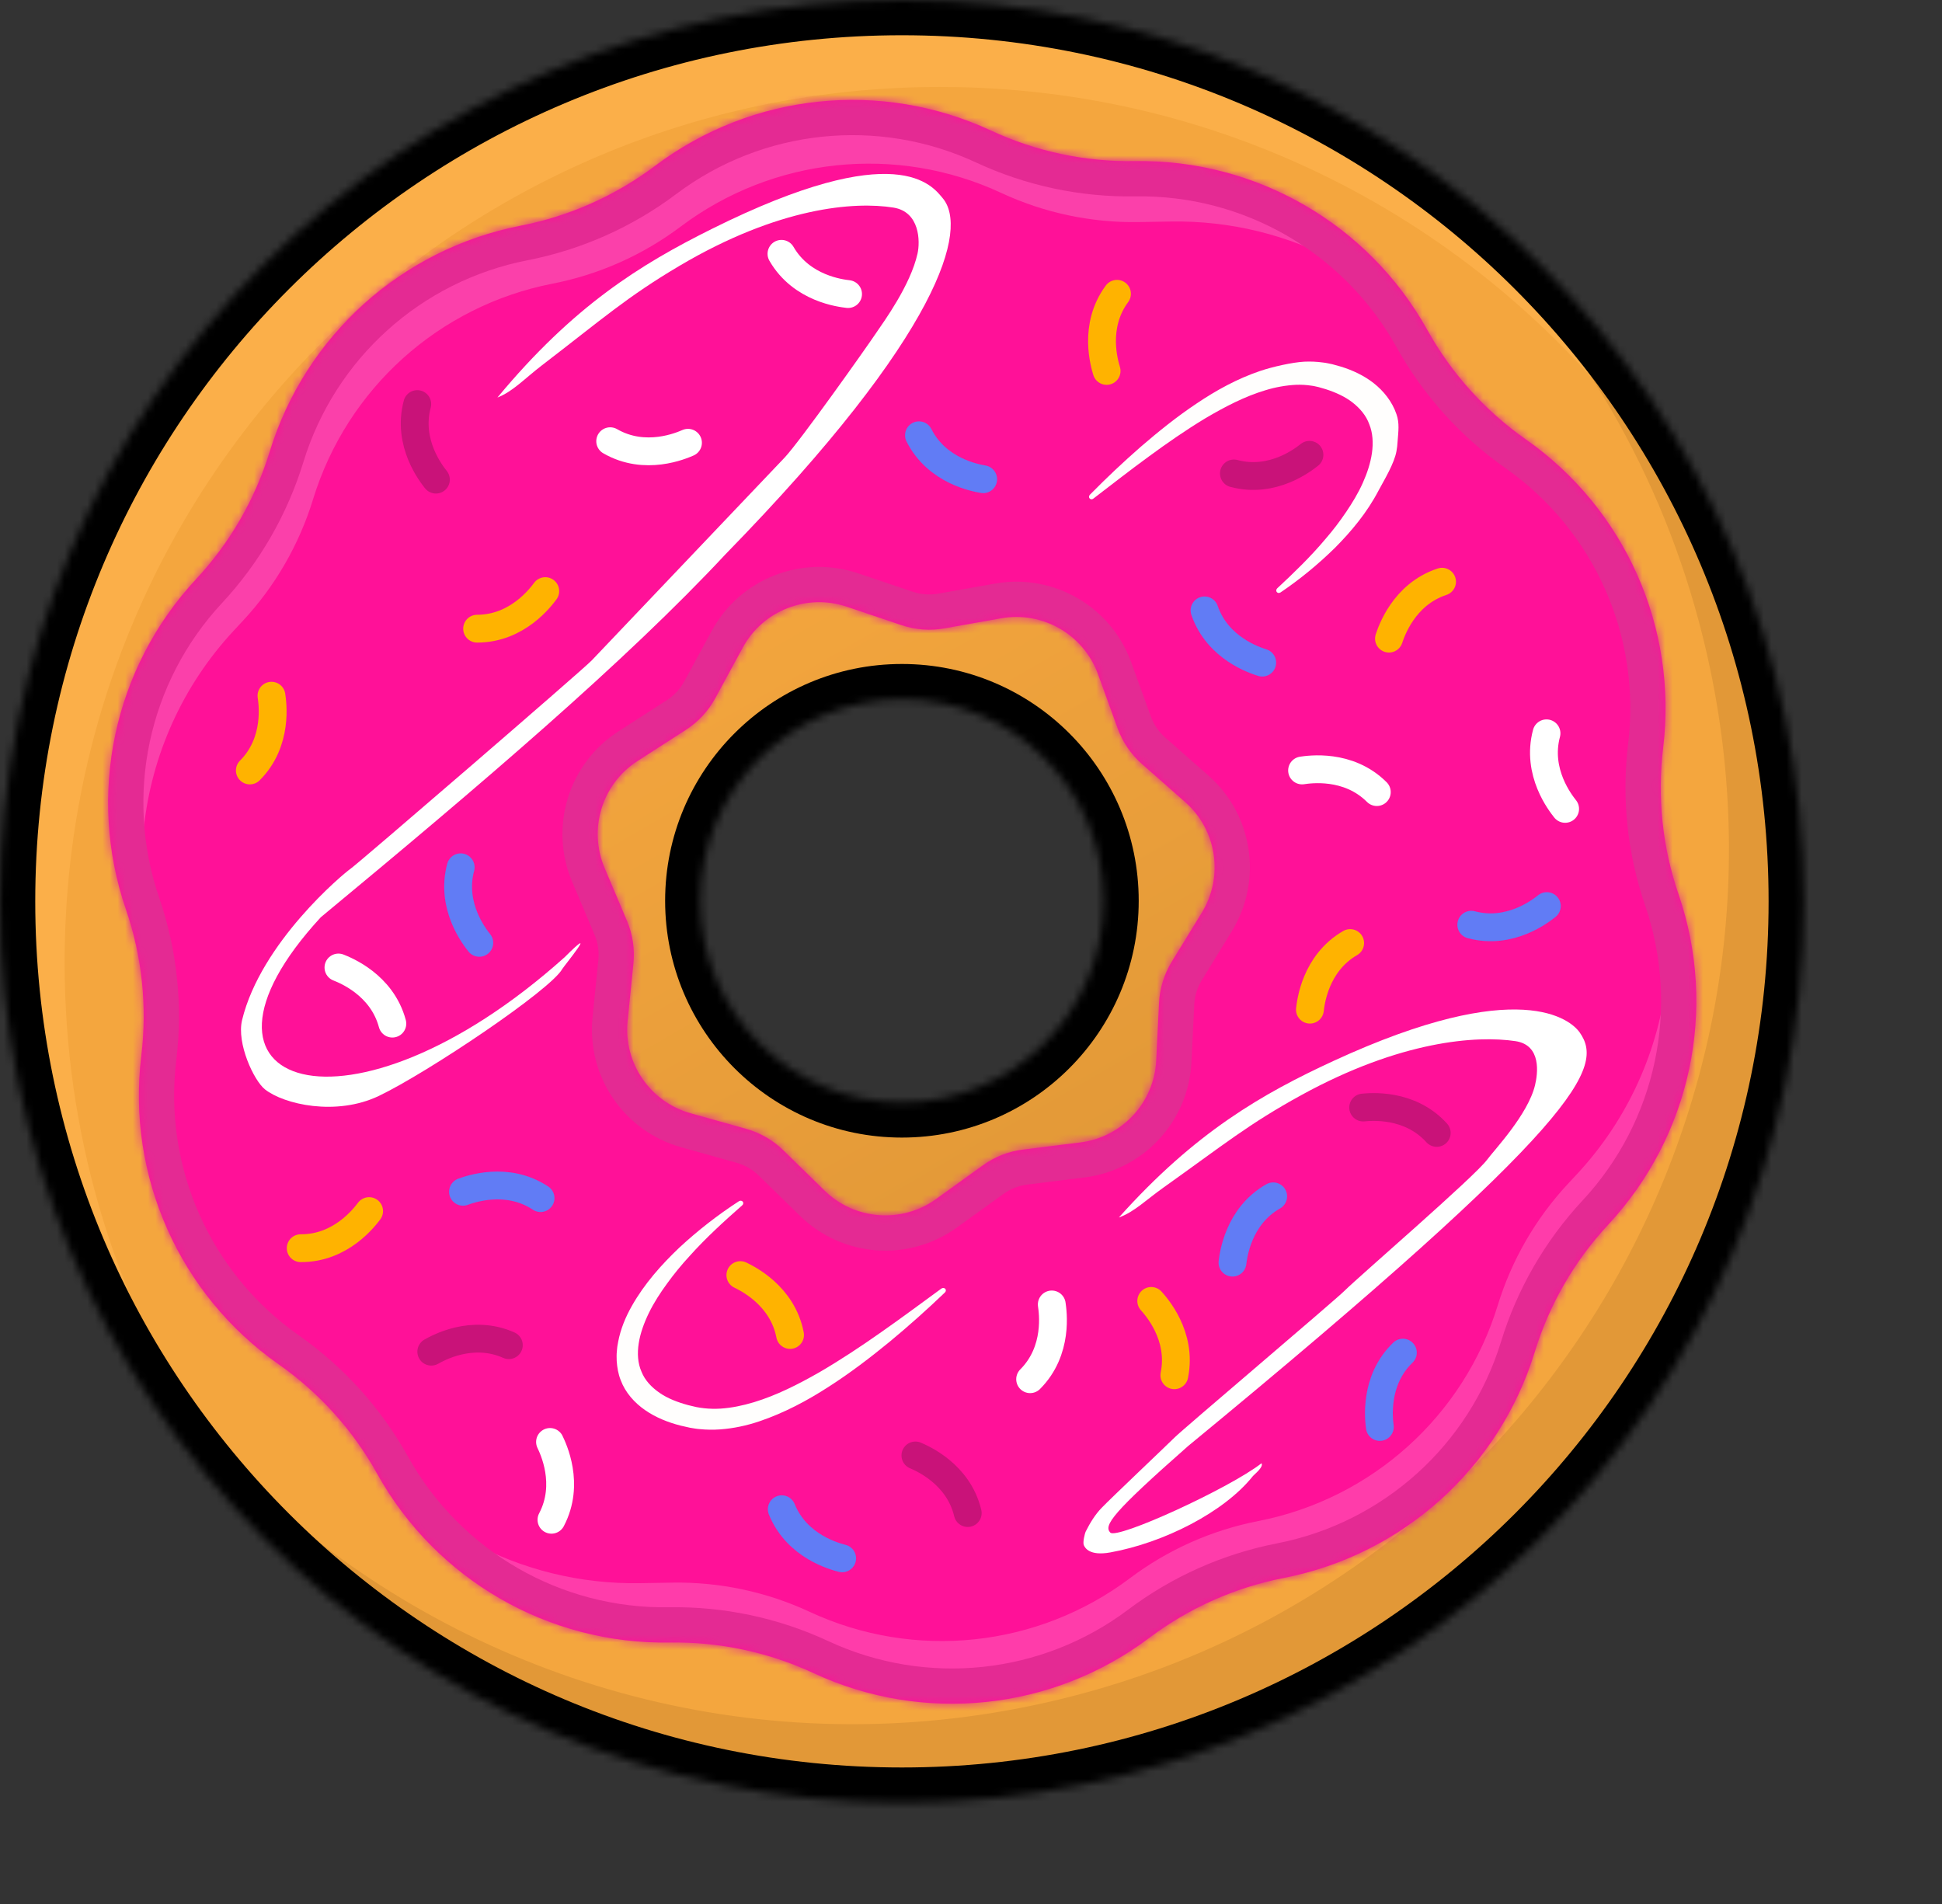 <svg width="256" height="251" viewBox="0 0 256 251" fill="none" xmlns="http://www.w3.org/2000/svg">
<rect x="0" y="0" width="256" height="251" fill="#333333" stroke="none"/>
<path fill-rule="evenodd" clip-rule="evenodd" d="M118.971 234.226C182.71 234.226 234.38 182.555 234.38 118.817C234.38 55.078 182.71 3.408 118.971 3.408C55.233 3.408 3.562 55.078 3.562 118.817C3.562 182.555 55.233 234.226 118.971 234.226ZM119.054 158.222C140.498 158.222 157.882 140.839 157.882 119.395C157.882 97.951 140.498 80.567 119.054 80.567C97.61 80.567 80.227 97.951 80.227 119.395C80.227 140.839 97.61 158.222 119.054 158.222Z" fill="#F4A63E"/>
<path fill-rule="evenodd" clip-rule="evenodd" d="M123.929 11.464C60.191 11.464 8.52 63.134 8.52 126.872C8.52 149.347 14.945 170.322 26.057 188.06C11.92 168.906 3.563 145.225 3.563 119.592C3.563 55.854 55.234 4.183 118.972 4.183C160.236 4.183 196.441 25.839 216.844 58.405C195.827 29.931 162.035 11.464 123.929 11.464Z" fill="#FBAF49"/>
<path fill-rule="evenodd" clip-rule="evenodd" d="M136.171 224.802C198.553 211.72 238.517 150.544 225.435 88.162C220.821 66.163 210.226 46.952 195.707 31.872C213.478 47.716 226.52 69.18 231.782 94.271C244.865 156.652 204.9 217.828 142.519 230.911C102.137 239.38 62.26 225.619 35.607 197.938C62.02 221.487 98.88 232.623 136.171 224.802Z" fill="#E29837"/>
<path fill-rule="evenodd" clip-rule="evenodd" d="M144.337 162.77C168.627 148.747 176.95 117.687 162.926 93.397C148.902 69.108 117.843 60.785 93.553 74.809C69.263 88.833 60.941 119.892 74.965 144.182C88.988 168.472 120.048 176.794 144.337 162.77ZM134.301 145.386C148.99 136.906 154.023 118.123 145.542 103.434C137.061 88.744 118.278 83.712 103.589 92.192C88.9 100.673 83.867 119.456 92.348 134.145C100.829 148.834 119.612 153.867 134.301 145.386Z" fill="url(#paint0_linear_307_11744)"/>
<path fill-rule="evenodd" clip-rule="evenodd" d="M188.156 43.498C180.398 29.532 165.577 20.975 149.603 21.24C143.055 21.348 136.567 19.969 130.629 17.207C116.144 10.468 99.124 12.257 86.356 21.86C81.122 25.797 75.063 28.495 68.635 29.75C52.955 32.812 40.237 44.263 35.553 59.538C33.633 65.799 30.316 71.543 25.854 76.337C14.969 88.03 11.41 104.77 16.599 119.881C18.725 126.075 19.419 132.671 18.626 139.172C16.693 155.031 23.654 170.665 36.733 179.84C42.094 183.602 46.532 188.53 49.712 194.256C57.47 208.222 72.291 216.779 88.265 216.514C94.814 216.406 101.301 217.785 107.239 220.547C121.725 227.286 138.744 225.498 151.512 215.894C156.746 211.957 162.805 209.259 169.233 208.004C184.913 204.942 197.631 193.491 202.315 178.217C204.236 171.955 207.552 166.211 212.014 161.418C222.9 149.724 226.458 132.984 221.27 117.873C219.143 111.679 218.45 105.083 219.242 98.582C221.175 82.723 214.215 67.089 201.136 57.914C195.774 54.153 191.336 49.224 188.156 43.498ZM144.742 88.874C142.844 83.641 137.457 80.531 131.975 81.503L124.495 82.83C122.603 83.166 120.657 83.02 118.836 82.406L111.637 79.979C106.362 78.2 100.571 80.473 97.914 85.365L94.288 92.04C93.371 93.729 92.043 95.16 90.428 96.201L84.042 100.316C79.362 103.331 77.529 109.275 79.697 114.403L82.655 121.4C83.403 123.17 83.694 125.1 83.501 127.012L82.736 134.57C82.176 140.109 85.68 145.248 91.041 146.75L98.356 148.8C100.206 149.319 101.897 150.295 103.271 151.638L108.704 156.948C112.685 160.839 118.888 161.304 123.404 158.05L129.568 153.609C131.127 152.485 132.944 151.772 134.851 151.535L142.39 150.598C147.914 149.912 152.145 145.352 152.417 139.792L152.787 132.204C152.881 130.285 153.456 128.42 154.46 126.781L158.428 120.303C161.336 115.555 160.409 109.405 156.231 105.725L150.53 100.705C149.088 99.435 147.988 97.822 147.333 96.016L144.742 88.874Z" fill="#FF1198"/>
<path fill-rule="evenodd" clip-rule="evenodd" d="M18.956 109.167C19.977 99.541 24.074 90.368 30.83 83.11L32.018 81.835C36.275 77.261 39.439 71.782 41.271 65.808C45.74 51.237 57.873 40.312 72.831 37.391C78.964 36.193 84.744 33.62 89.737 29.864C101.918 20.702 118.155 18.995 131.974 25.425C137.639 28.06 143.828 29.376 150.075 29.272L154.364 29.201C162.197 29.071 169.835 30.976 176.583 34.615C168.859 27.216 158.42 22.991 147.404 23.173C141.171 23.276 134.997 21.964 129.346 19.335C115.56 12.921 99.362 14.624 87.211 23.764C82.23 27.51 76.463 30.078 70.346 31.272C55.423 34.187 43.319 45.085 38.861 59.621C37.034 65.58 33.877 71.047 29.631 75.609C21.136 84.734 17.33 97.087 18.956 109.167Z" fill="#FB40AA"/>
<path fill-rule="evenodd" clip-rule="evenodd" d="M219.746 128.724C218.726 138.35 214.628 147.523 207.872 154.782L206.684 156.057C202.427 160.631 199.263 166.11 197.431 172.084C192.962 186.655 180.829 197.58 165.871 200.501C159.738 201.699 153.958 204.272 148.965 208.028C136.784 217.19 120.547 218.896 106.728 212.467C101.063 209.832 94.874 208.516 88.627 208.62L84.338 208.691C76.506 208.821 68.868 206.916 62.121 203.278C69.844 210.676 80.283 214.901 91.299 214.718C97.531 214.615 103.705 215.927 109.356 218.557C123.142 224.97 139.34 223.268 151.491 214.128C156.472 210.381 162.239 207.814 168.356 206.619C183.279 203.705 195.383 192.807 199.841 178.27C201.669 172.311 204.825 166.845 209.071 162.282C217.566 153.157 221.372 140.804 219.746 128.724Z" fill="#FF3CAA"/>
<mask id="path-8-inside-1_307_11744" fill="white">
<path fill-rule="evenodd" clip-rule="evenodd" d="M188.156 43.498C180.398 29.532 165.577 20.975 149.603 21.24C143.055 21.348 136.567 19.969 130.629 17.207C116.144 10.468 99.124 12.257 86.356 21.86C81.122 25.797 75.063 28.495 68.635 29.75C52.955 32.812 40.237 44.263 35.553 59.538C33.633 65.799 30.316 71.543 25.854 76.337C14.969 88.03 11.41 104.77 16.599 119.881C18.725 126.075 19.419 132.671 18.626 139.172C16.693 155.031 23.654 170.665 36.733 179.84C42.094 183.602 46.532 188.53 49.712 194.256C57.47 208.222 72.291 216.779 88.265 216.514C94.814 216.406 101.301 217.785 107.239 220.547C121.725 227.286 138.744 225.498 151.512 215.894C156.746 211.957 162.805 209.259 169.233 208.004C184.913 204.942 197.631 193.491 202.315 178.217C204.236 171.955 207.552 166.211 212.014 161.418C222.9 149.724 226.458 132.984 221.27 117.873C219.143 111.679 218.45 105.083 219.242 98.582C221.175 82.723 214.215 67.089 201.136 57.914C195.774 54.153 191.336 49.224 188.156 43.498ZM144.742 88.874C142.844 83.641 137.457 80.531 131.975 81.503L124.495 82.83C122.603 83.166 120.657 83.02 118.836 82.406L111.637 79.979C106.362 78.2 100.571 80.473 97.914 85.365L94.288 92.04C93.371 93.729 92.043 95.16 90.428 96.201L84.042 100.316C79.362 103.331 77.529 109.275 79.697 114.403L82.655 121.4C83.403 123.17 83.694 125.1 83.501 127.012L82.736 134.57C82.176 140.109 85.68 145.248 91.041 146.75L98.356 148.8C100.206 149.319 101.897 150.295 103.271 151.638L108.704 156.948C112.685 160.839 118.888 161.304 123.404 158.05L129.568 153.609C131.127 152.485 132.944 151.772 134.851 151.535L142.39 150.598C147.914 149.912 152.145 145.352 152.417 139.792L152.787 132.204C152.881 130.285 153.456 128.42 154.46 126.781L158.428 120.303C161.336 115.555 160.409 109.405 156.231 105.725L150.53 100.705C149.088 99.435 147.988 97.822 147.333 96.016L144.742 88.874Z"/>
</mask>
<path d="M149.603 21.24L149.68 25.887L149.603 21.24ZM188.156 43.498L184.093 45.755L188.156 43.498ZM130.629 17.207L128.669 21.42L130.629 17.207ZM86.356 21.86L83.563 18.146V18.146L86.356 21.86ZM68.635 29.75L67.745 25.189L68.635 29.75ZM35.553 59.538L31.11 58.175L35.553 59.538ZM25.854 76.337L22.452 73.17L22.452 73.17L25.854 76.337ZM16.599 119.881L12.203 121.39L16.599 119.881ZM18.626 139.172L23.239 139.734L18.626 139.172ZM36.733 179.84L34.064 183.645L34.064 183.645L36.733 179.84ZM49.712 194.256L53.775 191.999L49.712 194.256ZM88.265 216.514L88.342 221.161L88.265 216.514ZM107.239 220.547L105.279 224.761L105.279 224.761L107.239 220.547ZM151.512 215.894L148.719 212.18L151.512 215.894ZM169.233 208.004L170.124 212.565L169.233 208.004ZM202.315 178.217L197.872 176.854L202.315 178.217ZM212.014 161.418L215.416 164.584H215.416L212.014 161.418ZM221.27 117.873L216.875 119.383L221.27 117.873ZM219.242 98.582L223.856 99.144L219.242 98.582ZM201.136 57.914L198.467 61.718L201.136 57.914ZM131.975 81.503L132.787 86.079L131.975 81.503ZM144.742 88.874L149.111 87.289L149.111 87.289L144.742 88.874ZM124.495 82.83L123.683 78.254H123.683L124.495 82.83ZM118.836 82.406L117.351 86.81L118.836 82.406ZM111.637 79.979L113.122 75.575L113.122 75.575L111.637 79.979ZM97.914 85.365L101.998 87.583L97.914 85.365ZM94.288 92.04L90.204 89.822L90.204 89.822L94.288 92.04ZM90.428 96.201L87.91 92.294L87.91 92.294L90.428 96.201ZM84.042 100.316L86.559 104.222L84.042 100.316ZM79.697 114.403L75.416 116.212L79.697 114.403ZM82.655 121.4L86.935 119.59L86.935 119.59L82.655 121.4ZM83.501 127.012L78.877 126.544L83.501 127.012ZM82.736 134.57L87.36 135.038L82.736 134.57ZM91.041 146.75L92.295 142.275L91.041 146.75ZM98.356 148.8L99.61 144.325L99.61 144.325L98.356 148.8ZM103.271 151.638L100.022 154.961L100.022 154.961L103.271 151.638ZM108.704 156.948L111.952 153.625H111.952L108.704 156.948ZM123.404 158.05L120.687 154.279L123.404 158.05ZM129.568 153.609L132.284 157.379L132.284 157.379L129.568 153.609ZM134.851 151.535L134.278 146.923L134.851 151.535ZM142.39 150.598L142.963 155.21H142.963L142.39 150.598ZM152.417 139.792L147.775 139.565L152.417 139.792ZM152.787 132.204L157.429 132.431L152.787 132.204ZM154.46 126.781L150.497 124.353L150.497 124.353L154.46 126.781ZM158.428 120.303L162.391 122.73V122.73L158.428 120.303ZM156.231 105.725L159.302 102.238V102.238L156.231 105.725ZM150.53 100.705L153.601 97.217L153.601 97.217L150.53 100.705ZM147.333 96.016L142.964 97.6L142.964 97.6L147.333 96.016ZM149.68 25.887C163.939 25.65 177.169 33.288 184.093 45.755L192.219 41.242C183.628 25.776 167.216 16.3 149.526 16.593L149.68 25.887ZM128.669 21.42C135.245 24.48 142.429 26.007 149.68 25.887L149.526 16.593C143.681 16.69 137.89 15.459 132.59 12.993L128.669 21.42ZM89.15 25.574C100.547 17.002 115.739 15.405 128.669 21.42L132.59 12.993C116.549 5.53 97.701 7.511 83.563 18.146L89.15 25.574ZM69.526 34.311C76.644 32.921 83.354 29.934 89.15 25.574L83.563 18.146C78.891 21.66 73.482 24.068 67.745 25.189L69.526 34.311ZM39.996 60.9C44.178 47.266 55.53 37.044 69.526 34.311L67.745 25.189C50.381 28.58 36.297 41.261 31.11 58.175L39.996 60.9ZM29.256 79.503C34.197 74.195 37.87 67.834 39.996 60.9L31.11 58.175C29.396 63.764 26.436 68.891 22.452 73.17L29.256 79.503ZM20.994 118.371C16.363 104.883 19.539 89.941 29.256 79.503L22.452 73.17C10.398 86.12 6.458 104.657 12.203 121.39L20.994 118.371ZM23.239 139.734C24.117 132.535 23.349 125.231 20.994 118.371L12.203 121.39C14.101 126.919 14.72 132.807 14.013 138.61L23.239 139.734ZM39.402 176.036C27.727 167.846 21.514 153.891 23.239 139.734L14.013 138.61C11.872 156.172 19.581 173.485 34.064 183.645L39.402 176.036ZM53.775 191.999C50.254 185.659 45.339 180.201 39.402 176.036L34.064 183.645C38.85 187.002 42.811 191.402 45.65 196.512L53.775 191.999ZM88.188 211.867C73.929 212.104 60.7 204.466 53.775 191.999L45.65 196.512C54.24 211.978 70.653 221.454 88.342 221.161L88.188 211.867ZM109.2 216.334C102.624 213.274 95.44 211.747 88.188 211.867L88.342 221.161C94.187 221.064 99.978 222.295 105.279 224.761L109.2 216.334ZM148.719 212.18C137.322 220.752 122.129 222.349 109.2 216.334L105.279 224.761C121.32 232.224 140.167 230.243 154.306 219.608L148.719 212.18ZM168.342 203.443C161.224 204.833 154.514 207.82 148.719 212.18L154.306 219.608C158.978 216.094 164.386 213.686 170.124 212.565L168.342 203.443ZM197.872 176.854C193.691 190.488 182.339 200.71 168.342 203.443L170.124 212.565C187.488 209.174 201.571 196.493 206.759 179.579L197.872 176.854ZM208.613 158.251C203.671 163.559 199.999 169.92 197.872 176.854L206.759 179.579C208.473 173.99 211.433 168.863 215.416 164.584L208.613 158.251ZM216.875 119.383C221.506 132.871 218.329 147.813 208.613 158.251L215.416 164.584C227.47 151.634 231.411 133.097 225.665 116.364L216.875 119.383ZM214.629 98.019C213.752 105.219 214.519 112.523 216.875 119.383L225.665 116.364C223.767 110.835 223.148 104.947 223.856 99.144L214.629 98.019ZM198.467 61.718C210.141 69.908 216.355 83.864 214.629 98.019L223.856 99.144C225.996 81.582 218.288 64.269 203.805 54.109L198.467 61.718ZM184.093 45.755C187.615 52.095 192.53 57.553 198.467 61.718L203.805 54.109C199.019 50.752 195.057 46.352 192.219 41.242L184.093 45.755ZM132.787 86.079C136.044 85.501 139.245 87.349 140.373 90.459L149.111 87.289C146.442 79.932 138.869 75.56 131.163 76.927L132.787 86.079ZM125.307 87.406L132.787 86.079L131.163 76.927L123.683 78.254L125.307 87.406ZM117.351 86.81C119.911 87.673 122.647 87.878 125.307 87.406L123.683 78.254C122.559 78.454 121.402 78.367 120.32 78.002L117.351 86.81ZM110.152 84.383L117.351 86.81L120.32 78.002L113.122 75.575L110.152 84.383ZM101.998 87.583C103.577 84.676 107.017 83.326 110.152 84.383L113.122 75.575C105.706 73.075 97.566 76.269 93.83 83.147L101.998 87.583ZM98.372 94.259L101.998 87.583L93.83 83.147L90.204 89.822L98.372 94.259ZM92.945 100.107C95.216 98.644 97.082 96.633 98.372 94.259L90.204 89.822C89.659 90.826 88.87 91.676 87.91 92.294L92.945 100.107ZM86.559 104.222L92.945 100.107L87.91 92.294L81.525 96.409L86.559 104.222ZM83.977 112.593C82.689 109.546 83.778 106.014 86.559 104.222L81.525 96.409C74.946 100.648 72.368 109.004 75.416 116.212L83.977 112.593ZM86.935 119.59L83.977 112.593L75.416 116.212L78.374 123.209L86.935 119.59ZM88.124 127.479C88.396 124.792 87.987 122.078 86.935 119.59L78.374 123.209C78.819 124.261 78.992 125.408 78.877 126.544L88.124 127.479ZM87.36 135.038L88.124 127.479L78.877 126.544L78.112 134.102L87.36 135.038ZM92.295 142.275C89.109 141.383 87.027 138.329 87.36 135.038L78.112 134.102C77.325 141.889 82.251 149.114 89.787 151.225L92.295 142.275ZM99.61 144.325L92.295 142.275L89.787 151.225L97.102 153.275L99.61 144.325ZM106.519 148.315C104.587 146.426 102.211 145.054 99.61 144.325L97.102 153.275C98.201 153.583 99.206 154.163 100.022 154.961L106.519 148.315ZM111.952 153.625L106.519 148.315L100.022 154.961L105.455 160.271L111.952 153.625ZM120.687 154.279C118.003 156.213 114.318 155.937 111.952 153.625L105.455 160.271C111.052 165.742 119.772 166.395 126.121 161.82L120.687 154.279ZM126.851 149.838L120.687 154.279L126.121 161.82L132.284 157.379L126.851 149.838ZM134.278 146.923C131.597 147.256 129.043 148.259 126.851 149.838L132.284 157.379C133.211 156.712 134.291 156.288 135.424 156.147L134.278 146.923ZM141.817 145.987L134.278 146.923L135.424 156.147L142.963 155.21L141.817 145.987ZM147.775 139.565C147.613 142.869 145.099 145.579 141.817 145.987L142.963 155.21C150.729 154.245 156.677 147.835 157.058 140.019L147.775 139.565ZM148.145 131.977L147.775 139.565L157.058 140.019L157.429 132.431L148.145 131.977ZM150.497 124.353C149.086 126.657 148.277 129.279 148.145 131.977L157.429 132.431C157.485 131.29 157.827 130.182 158.423 129.208L150.497 124.353ZM154.465 117.875L150.497 124.353L158.423 129.208L162.391 122.73L154.465 117.875ZM153.16 109.213C155.642 111.399 156.193 115.054 154.465 117.875L162.391 122.73C166.479 116.057 165.176 107.41 159.302 102.238L153.16 109.213ZM147.458 104.193L153.16 109.213L159.302 102.238L153.601 97.217L147.458 104.193ZM142.964 97.6C143.885 100.14 145.431 102.407 147.459 104.193L153.601 97.217C152.744 96.462 152.091 95.504 151.701 94.431L142.964 97.6ZM140.373 90.459L142.964 97.6L151.701 94.431L149.111 87.289L140.373 90.459Z" fill="#E42A93" mask="url(#path-8-inside-1_307_11744)"/>
<mask id="path-10-inside-2_307_11744" fill="white">
<path fill-rule="evenodd" clip-rule="evenodd" d="M118.894 237.634C184.558 237.634 237.789 184.438 237.789 118.817C237.789 53.196 184.558 0 118.894 0C53.231 0 0 53.196 0 118.817C0 184.438 53.231 237.634 118.894 237.634ZM118.893 145.307C133.566 145.307 145.461 133.412 145.461 118.739C145.461 104.067 133.566 92.172 118.893 92.172C104.221 92.172 92.326 104.067 92.326 118.739C92.326 133.412 104.221 145.307 118.893 145.307Z"/>
</mask>
<path d="M233.141 118.817C233.141 181.868 181.994 232.986 118.894 232.986V242.281C187.122 242.281 242.436 187.007 242.436 118.817H233.141ZM118.894 4.647C181.994 4.647 233.141 55.766 233.141 118.817H242.436C242.436 50.627 187.122 -4.647 118.894 -4.647V4.647ZM4.647 118.817C4.647 55.766 55.795 4.647 118.894 4.647V-4.647C50.667 -4.647 -4.647 50.627 -4.647 118.817H4.647ZM118.894 232.986C55.795 232.986 4.647 181.868 4.647 118.817H-4.647C-4.647 187.007 50.667 242.281 118.894 242.281V232.986ZM140.813 118.739C140.813 130.845 130.999 140.659 118.893 140.659V149.954C136.133 149.954 150.108 135.979 150.108 118.739H140.813ZM118.893 96.82C130.999 96.82 140.813 106.633 140.813 118.739H150.108C150.108 101.5 136.133 87.525 118.893 87.525V96.82ZM96.974 118.739C96.974 106.633 106.787 96.82 118.893 96.82V87.525C101.654 87.525 87.679 101.5 87.679 118.739H96.974ZM118.893 140.659C106.787 140.659 96.974 130.845 96.974 118.739H87.679C87.679 135.979 101.654 149.954 118.893 149.954V140.659Z" fill="black" mask="url(#path-10-inside-2_307_11744)"/>
<path d="M56.853 178.176C57.654 177.733 62.195 175.14 67.076 177.318" stroke="#C91279" stroke-width="3.667" stroke-linecap="round"/>
<path d="M183.098 84.183C183.393 83.316 185.016 78.345 190.095 76.681" stroke="#FFB300" stroke-width="3.667" stroke-linecap="round"/>
<path d="M181.893 188.101C181.782 187.193 181.081 182.01 184.931 178.303" stroke="#617CF5" stroke-width="3.667" stroke-linecap="round"/>
<path d="M138.648 171.951C138.776 172.858 139.574 178.026 135.795 181.805" stroke="white" stroke-width="3.667" stroke-linecap="round"/>
<path d="M44.614 127.534C45.463 127.876 50.339 129.769 51.722 134.931" stroke="white" stroke-width="3.667" stroke-linecap="round"/>
<path d="M35.786 91.707C35.915 92.614 36.713 97.782 32.934 101.561" stroke="#FFB300" stroke-width="3.667" stroke-linecap="round"/>
<path d="M203.908 119.438C203.188 120.003 199.111 123.278 193.948 121.895" stroke="#617CF5" stroke-width="3.667" stroke-linecap="round"/>
<path d="M179.697 145.992C180.609 145.91 185.811 145.375 189.394 149.34" stroke="#C91279" stroke-width="3.667" stroke-linecap="round"/>
<path d="M151.759 171.487C152.366 172.173 155.878 176.047 154.805 181.283" stroke="#FFB300" stroke-width="3.667" stroke-linecap="round"/>
<path d="M97.595 168.081C98.417 168.484 103.142 170.724 104.149 175.973" stroke="#FFB300" stroke-width="3.667" stroke-linecap="round"/>
<path d="M61.034 157.098C61.896 156.792 66.803 154.981 71.258 157.932" stroke="#617CF5" stroke-width="3.667" stroke-linecap="round"/>
<path d="M48.658 159.644C48.103 160.372 44.985 164.57 39.64 164.534" stroke="#FFB300" stroke-width="3.667" stroke-linecap="round"/>
<path d="M72.505 190.076C72.896 190.904 75.187 195.605 72.695 200.333" stroke="white" stroke-width="3.667" stroke-linecap="round"/>
<path d="M120.67 191.855C121.509 192.221 126.33 194.249 127.569 199.448" stroke="#C91279" stroke-width="3.667" stroke-linecap="round"/>
<path d="M162.468 166.44C162.585 165.533 163.189 160.338 167.837 157.699" stroke="#617CF5" stroke-width="3.667" stroke-linecap="round"/>
<path d="M111.795 38.763C110.887 38.653 105.688 38.086 103.015 33.458" stroke="white" stroke-width="3.667" stroke-linecap="round"/>
<path d="M90.692 58.365C89.85 58.724 85.064 60.833 80.436 58.16" stroke="white" stroke-width="3.667" stroke-linecap="round"/>
<path d="M71.879 77.92C71.329 78.652 68.239 82.871 62.894 82.871" stroke="#FFB300" stroke-width="3.667" stroke-linecap="round"/>
<path d="M57.462 63.224C56.898 62.503 53.622 58.426 55.005 53.263" stroke="#C91279" stroke-width="3.667" stroke-linecap="round"/>
<path d="M63.184 124.284C62.62 123.564 59.345 119.487 60.728 114.324" stroke="#617CF5" stroke-width="3.667" stroke-linecap="round"/>
<path d="M111.015 205.417C110.13 205.182 105.06 203.9 103.055 198.946" stroke="#617CF5" stroke-width="3.667" stroke-linecap="round"/>
<path d="M145.877 48.895C145.617 48.017 144.065 43.023 147.245 38.728" stroke="#FFB300" stroke-width="3.667" stroke-linecap="round"/>
<path d="M129.606 63.171C128.705 63.009 123.547 62.15 121.14 57.377" stroke="#617CF5" stroke-width="3.667" stroke-linecap="round"/>
<path d="M206.321 106.625C205.757 105.904 202.481 101.827 203.865 96.665" stroke="white" stroke-width="3.667" stroke-linecap="round"/>
<path d="M166.39 87.346C165.52 87.064 160.524 85.514 158.785 80.461" stroke="#617CF5" stroke-width="3.667" stroke-linecap="round"/>
<path d="M171.642 101.56C172.548 101.431 177.717 100.633 181.496 104.412" stroke="white" stroke-width="3.667" stroke-linecap="round"/>
<path d="M172.677 133.091C172.787 132.183 173.354 126.984 177.982 124.311" stroke="#FFB300" stroke-width="3.667" stroke-linecap="round"/>
<path d="M172.617 59.953C171.897 60.517 167.82 63.792 162.657 62.409" stroke="#C91279" stroke-width="3.667" stroke-linecap="round"/>
<path d="M93.843 30.171C84.469 34.837 75.641 40.267 65.572 52.401C67.586 51.627 69.135 49.923 71.458 48.141C79.419 42.039 82.614 39.158 89.585 35.033C102.675 27.288 112.655 26.542 117.779 27.365C121.265 27.925 121.309 31.82 120.952 33.424C120.023 37.607 116.479 42.433 115.608 43.726C113.979 46.145 105.459 58.15 103.447 60.301C102.112 61.729 79.082 85.898 77.998 87.06C76.913 88.222 47.215 113.823 46.208 114.52C45.201 115.217 34.389 124.249 31.912 134.463C31.17 137.52 33.461 142.441 34.933 143.603C37.428 145.573 44.305 147.166 49.959 144.455C56.409 141.362 72.576 130.513 74.125 127.724C74.313 127.387 79.206 121.404 74.435 126.175C46.009 151.658 21.456 143.525 42.291 120.908C63.441 103.396 82.5 87.16 95.658 73.041C124.283 43.726 127.598 30.102 124.283 26.143C122.93 24.528 118.399 17.951 93.843 30.171Z" fill="white"/>
<path d="M175.797 139.845C166.412 144.177 157.573 149.22 147.492 160.488C149.508 159.769 151.059 158.186 153.386 156.532C161.356 150.866 164.555 148.19 171.535 144.36C184.64 137.167 194.632 136.475 199.762 137.239C203.252 137.759 202.71 141.554 202.353 143.044C201.422 146.928 196.943 151.625 196.071 152.826C194.44 155.072 179.241 168.162 177.227 170.16C175.89 171.486 155.977 188.357 154.892 189.436C153.806 190.515 146.439 197.492 145.198 198.786C144.383 199.636 143.716 200.698 143.139 201.849C142.983 202.161 142.715 203.318 142.872 203.677C143.011 203.999 143.571 205.141 146.363 204.638C153.392 203.37 161.329 199.362 165.129 194.614C165.36 194.327 166.603 193.392 166.293 192.888C162.063 196.187 147.263 202.963 146.363 202.023C145.462 201.082 146.589 199.453 156.616 190.618C208.962 147.535 211.425 140.67 208.246 136.105C207.102 134.461 200.383 128.497 175.797 139.845Z" fill="white"/>
<path d="M168.772 78.115C171.308 76.403 173.717 74.433 175.961 72.233C178.164 70.015 180.211 67.558 181.719 64.674C182.507 63.205 183.792 61.103 184.084 59.486L184.18 58.856C184.206 58.646 184.215 58.431 184.233 58.218C184.334 56.873 184.503 55.778 184.084 54.591C183.516 52.928 182.387 51.532 181.086 50.509C179.784 49.486 178.286 48.8 176.777 48.331C176.395 48.225 176.021 48.114 175.633 48.013C175.228 47.931 174.827 47.831 174.415 47.788C173.607 47.675 172.784 47.637 171.952 47.675C170.364 47.752 167.7 48.363 166.128 48.896C163.085 49.924 160.313 51.458 157.732 53.196C155.139 54.926 152.723 56.872 150.386 58.886C148.062 60.917 145.821 63.03 143.664 65.225C143.631 65.26 143.605 65.301 143.586 65.346C143.567 65.391 143.557 65.439 143.556 65.487C143.555 65.534 143.564 65.579 143.581 65.62C143.598 65.66 143.624 65.695 143.656 65.721C143.712 65.779 143.786 65.813 143.867 65.817C143.948 65.821 144.032 65.795 144.106 65.743C146.541 63.886 148.939 61.998 151.396 60.21C153.843 58.41 156.329 56.688 158.883 55.143C161.444 53.631 164.085 52.256 166.805 51.443C168.152 51.029 169.516 50.788 170.87 50.723C171.537 50.7 172.198 50.737 172.846 50.835C173.173 50.869 173.484 50.957 173.804 51.023L174.784 51.307C176.072 51.726 177.296 52.275 178.293 53.053C179.289 53.832 180.092 54.781 180.505 55.932C180.965 57.062 181.041 58.374 180.855 59.703C180.669 61.032 180.221 62.384 179.63 63.695C179.04 65.005 178.276 66.272 177.445 67.498C176.605 68.744 175.694 69.933 174.719 71.057C172.783 73.363 170.595 75.481 168.357 77.562C168.323 77.595 168.295 77.635 168.274 77.68C168.254 77.724 168.242 77.771 168.239 77.819C168.236 77.866 168.242 77.912 168.257 77.954C168.272 77.995 168.296 78.032 168.326 78.06C168.38 78.12 168.452 78.156 168.532 78.165C168.612 78.173 168.696 78.152 168.772 78.106" fill="#FFFEFD"/>
<path d="M97.404 158.345C94.645 160.132 92.022 162.172 89.576 164.436C87.176 166.715 84.942 169.228 83.292 172.149C82.466 173.605 81.811 175.18 81.491 176.851L81.38 177.48C81.349 177.69 81.338 177.904 81.318 178.117C81.265 178.541 81.287 178.972 81.295 179.401C81.355 180.254 81.497 181.121 81.823 181.928C82.429 183.567 83.646 184.92 85.055 185.892C86.474 186.873 88.084 187.503 89.719 187.922C90.132 188.016 90.537 188.115 90.957 188.202C91.396 188.271 91.834 188.358 92.277 188.387C93.153 188.474 94.047 188.484 94.95 188.419C96.672 188.291 98.409 187.932 100.117 187.35C103.421 186.231 106.436 184.614 109.247 182.796C112.069 180.99 114.7 178.974 117.245 176.893C119.778 174.795 122.219 172.619 124.57 170.363C124.72 170.218 124.727 169.996 124.582 169.867C124.521 169.811 124.441 169.78 124.352 169.778C124.264 169.777 124.173 169.806 124.092 169.86C121.443 171.789 118.829 173.744 116.157 175.606C113.498 177.479 110.788 179.272 108.009 180.893C105.221 182.485 102.352 183.937 99.397 184.834C97.921 185.279 96.44 185.587 94.983 185.682C94.259 185.727 93.542 185.711 92.84 185.635C92.487 185.609 92.148 185.534 91.804 185.479L90.741 185.228C89.348 184.852 88.02 184.348 86.946 183.602C85.871 182.856 85.004 181.938 84.56 180.806C84.068 179.696 83.992 178.393 84.2 177.063C84.407 175.734 84.904 174.374 85.549 173.048C86.195 171.722 87.029 170.436 87.939 169.19C88.857 167.923 89.851 166.71 90.913 165.56C93.026 163.2 95.41 161.021 97.848 158.876L97.85 158.873C98.008 158.734 98.025 158.512 97.888 158.376C97.831 158.318 97.753 158.283 97.666 158.277C97.579 158.271 97.487 158.295 97.405 158.344" fill="#FFFEFD"/>
<defs>
<linearGradient id="paint0_linear_307_11744" x1="93.553" y1="74.809" x2="144.337" y2="162.77" gradientUnits="userSpaceOnUse">
<stop stop-color="#F4A63E"/>
<stop offset="1" stop-color="#E19837"/>
</linearGradient>
</defs>
</svg>
